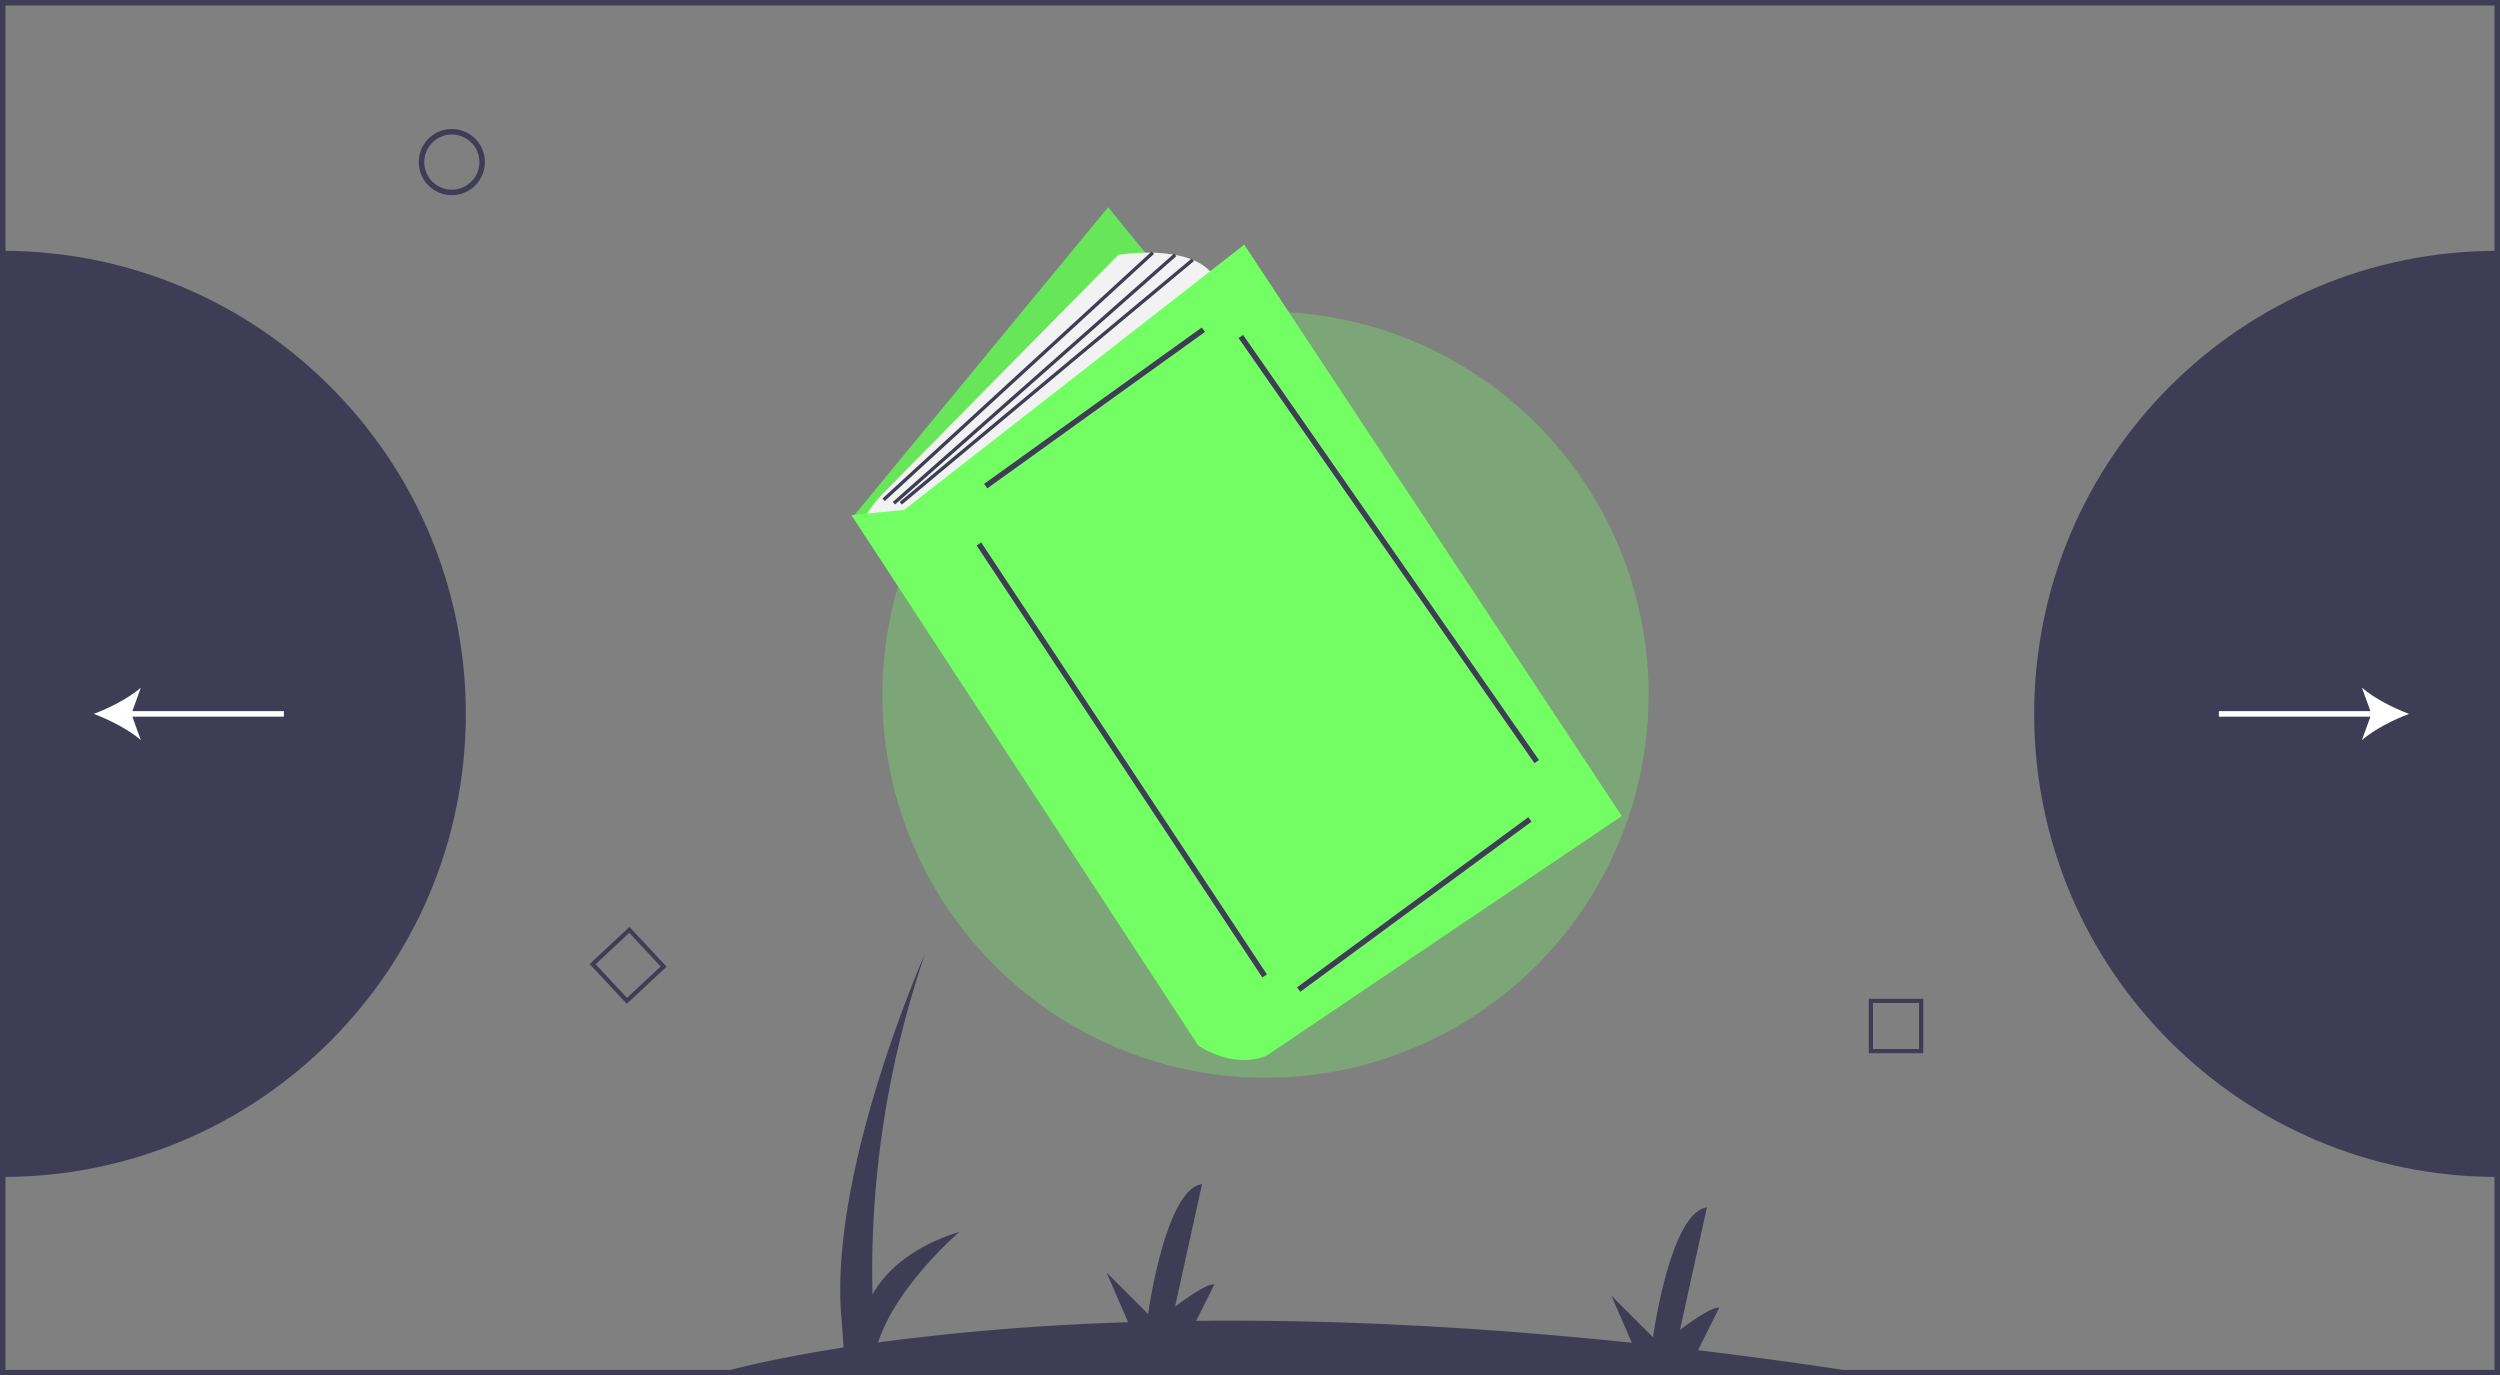 <svg id="b9bf6650-716f-405e-b16b-128ee0039b2f" data-name="Layer 1" xmlns="http://www.w3.org/2000/svg" width="1036" height="569.971" viewBox="0 0 1036 569.971"><rect x="0" y="0" width="1036" height="569.971" fill="#808080" stroke="none"/><title>Books</title><path d="M275.036,460.851c0,105.976-85.918,191.894-191.894,191.894V268.957C189.118,268.957,275.036,354.875,275.036,460.851Z" transform="translate(-82 -165.014)" fill="#3f3d56"/><path d="M924.964,460.851c0,105.976,85.918,191.894,191.894,191.894V268.957C1010.882,268.957,924.964,354.875,924.964,460.851Z" transform="translate(-82 -165.014)" fill="#3f3d56"/><path d="M269.237,245.897a13.707,13.707,0,1,1,13.707-13.707A13.722,13.722,0,0,1,269.237,245.897Zm0-25.129a11.422,11.422,0,1,0,11.422,11.422A11.435,11.435,0,0,0,269.237,220.768Z" transform="translate(-82 -165.014)" fill="#3f3d56"/><path d="M878.989,601.46H856.44V578.911H878.989Zm-20.814-1.735h19.08V580.646H858.175Z" transform="translate(-82 -165.014)" fill="#3f3d56"/><path d="M341.735,580.992l-15.38-16.489,16.489-15.38,15.38,16.489Zm-12.929-16.404,13.014,13.953,13.953-13.014-13.014-13.953Z" transform="translate(-82 -165.014)" fill="#3f3d56"/><path d="M82,165.014V734.986H1118V165.014ZM1115.716,732.701H84.284V167.299h1031.431Z" transform="translate(-82 -165.014)" fill="#3f3d56"/><path d="M856.898,734.415q-37.048-5.8-71.243-9.867l8.778-17.557c-3.047-1.016-16.251,9.141-16.251,9.141L789.355,665.348c-15.235,2.031-22.345,53.831-22.345,53.831L749.743,701.913l8.5,19.549c-69.758-7.33-129.953-9.617-180.554-9.093l7.513-15.027c-3.047-1.016-16.251,9.141-16.251,9.141l11.173-50.784c-15.235,2.031-22.345,53.831-22.345,53.831l-17.267-17.267,9.002,20.706a1013.499,1013.499,0,0,0-103.623,8.345c7.497-23.356,33.679-45.809,33.679-45.809-20.131,6.263-30.605,16.467-36.026,25.925a407.859,407.859,0,0,1,21.806-141.205s-40.627,91.411-34.533,152.352l.773,10.825c-35.345,5.514-53.081,11.012-53.081,11.012Z" transform="translate(-82 -165.014)" fill="#3f3d56"/><circle cx="524.425" cy="287.859" r="158.77" fill="#73ff63" opacity="0.3"/><polygon points="459.223 85.873 353.51 214.137 509.965 398.782 614.268 276.156 459.223 85.873" fill="#73ff63"/><polygon points="459.223 85.873 353.51 214.137 509.965 398.782 614.268 276.156 459.223 85.873" opacity="0.1"/><path d="M439.739,380.561h0a53.131,53.131,0,0,1,8.619-11.508l97.094-98.433s33.828-5.638,40.876,11.276L462.291,383.38Z" transform="translate(-82 -165.014)" fill="#f2f2f2"/><path d="M434.805,378.447l143.769,219.882s14.095,9.867,28.19,4.229l147.293-99.37L597.603,266.392,456.653,376.333Z" transform="translate(-82 -165.014)" fill="#73ff63"/><rect x="480.039" y="332.905" width="111.092" height="2.284" transform="translate(-176.285 210.298) rotate(-35.7)" fill="#3f3d56"/><rect x="545.719" y="372.621" width="2.284" height="214.62" transform="translate(-256.018 216.307) rotate(-33.481)" fill="#3f3d56"/><rect x="608.595" y="538.693" width="118.967" height="2.285" transform="translate(-271.965 335.923) rotate(-36.344)" fill="#3f3d56"/><rect x="656.366" y="285.212" width="2.284" height="214.661" transform="translate(-188.398 280.946) rotate(-34.838)" fill="#3f3d56"/><rect x="428.269" y="320.219" width="151.386" height="1.409" transform="translate(-166.329 260.232) rotate(-42.545)" fill="#3f3d56"/><rect x="432.981" y="321.377" width="155.492" height="1.41" transform="translate(-167.307 253.621) rotate(-41.438)" fill="#3f3d56"/><rect x="437.017" y="322.42" width="157.533" height="1.41" transform="translate(-169.302 240.151) rotate(-39.813)" fill="#3f3d56"/><path d="M1080.306,460.851c-6.487-2.405-14.537-6.512-19.526-10.862l3.517,9.72h-62.804v2.284h62.804l-3.517,9.722C1065.77,467.365,1073.819,463.258,1080.306,460.851Z" transform="translate(-82 -165.014)" fill="#fff"/><path d="M199.649,459.709H136.845l3.517-9.722c-4.989,4.35-13.039,8.457-19.526,10.865,6.487,2.405,14.537,6.512,19.526,10.862l-3.517-9.72h62.804Z" transform="translate(-82 -165.014)" fill="#fff"/></svg>